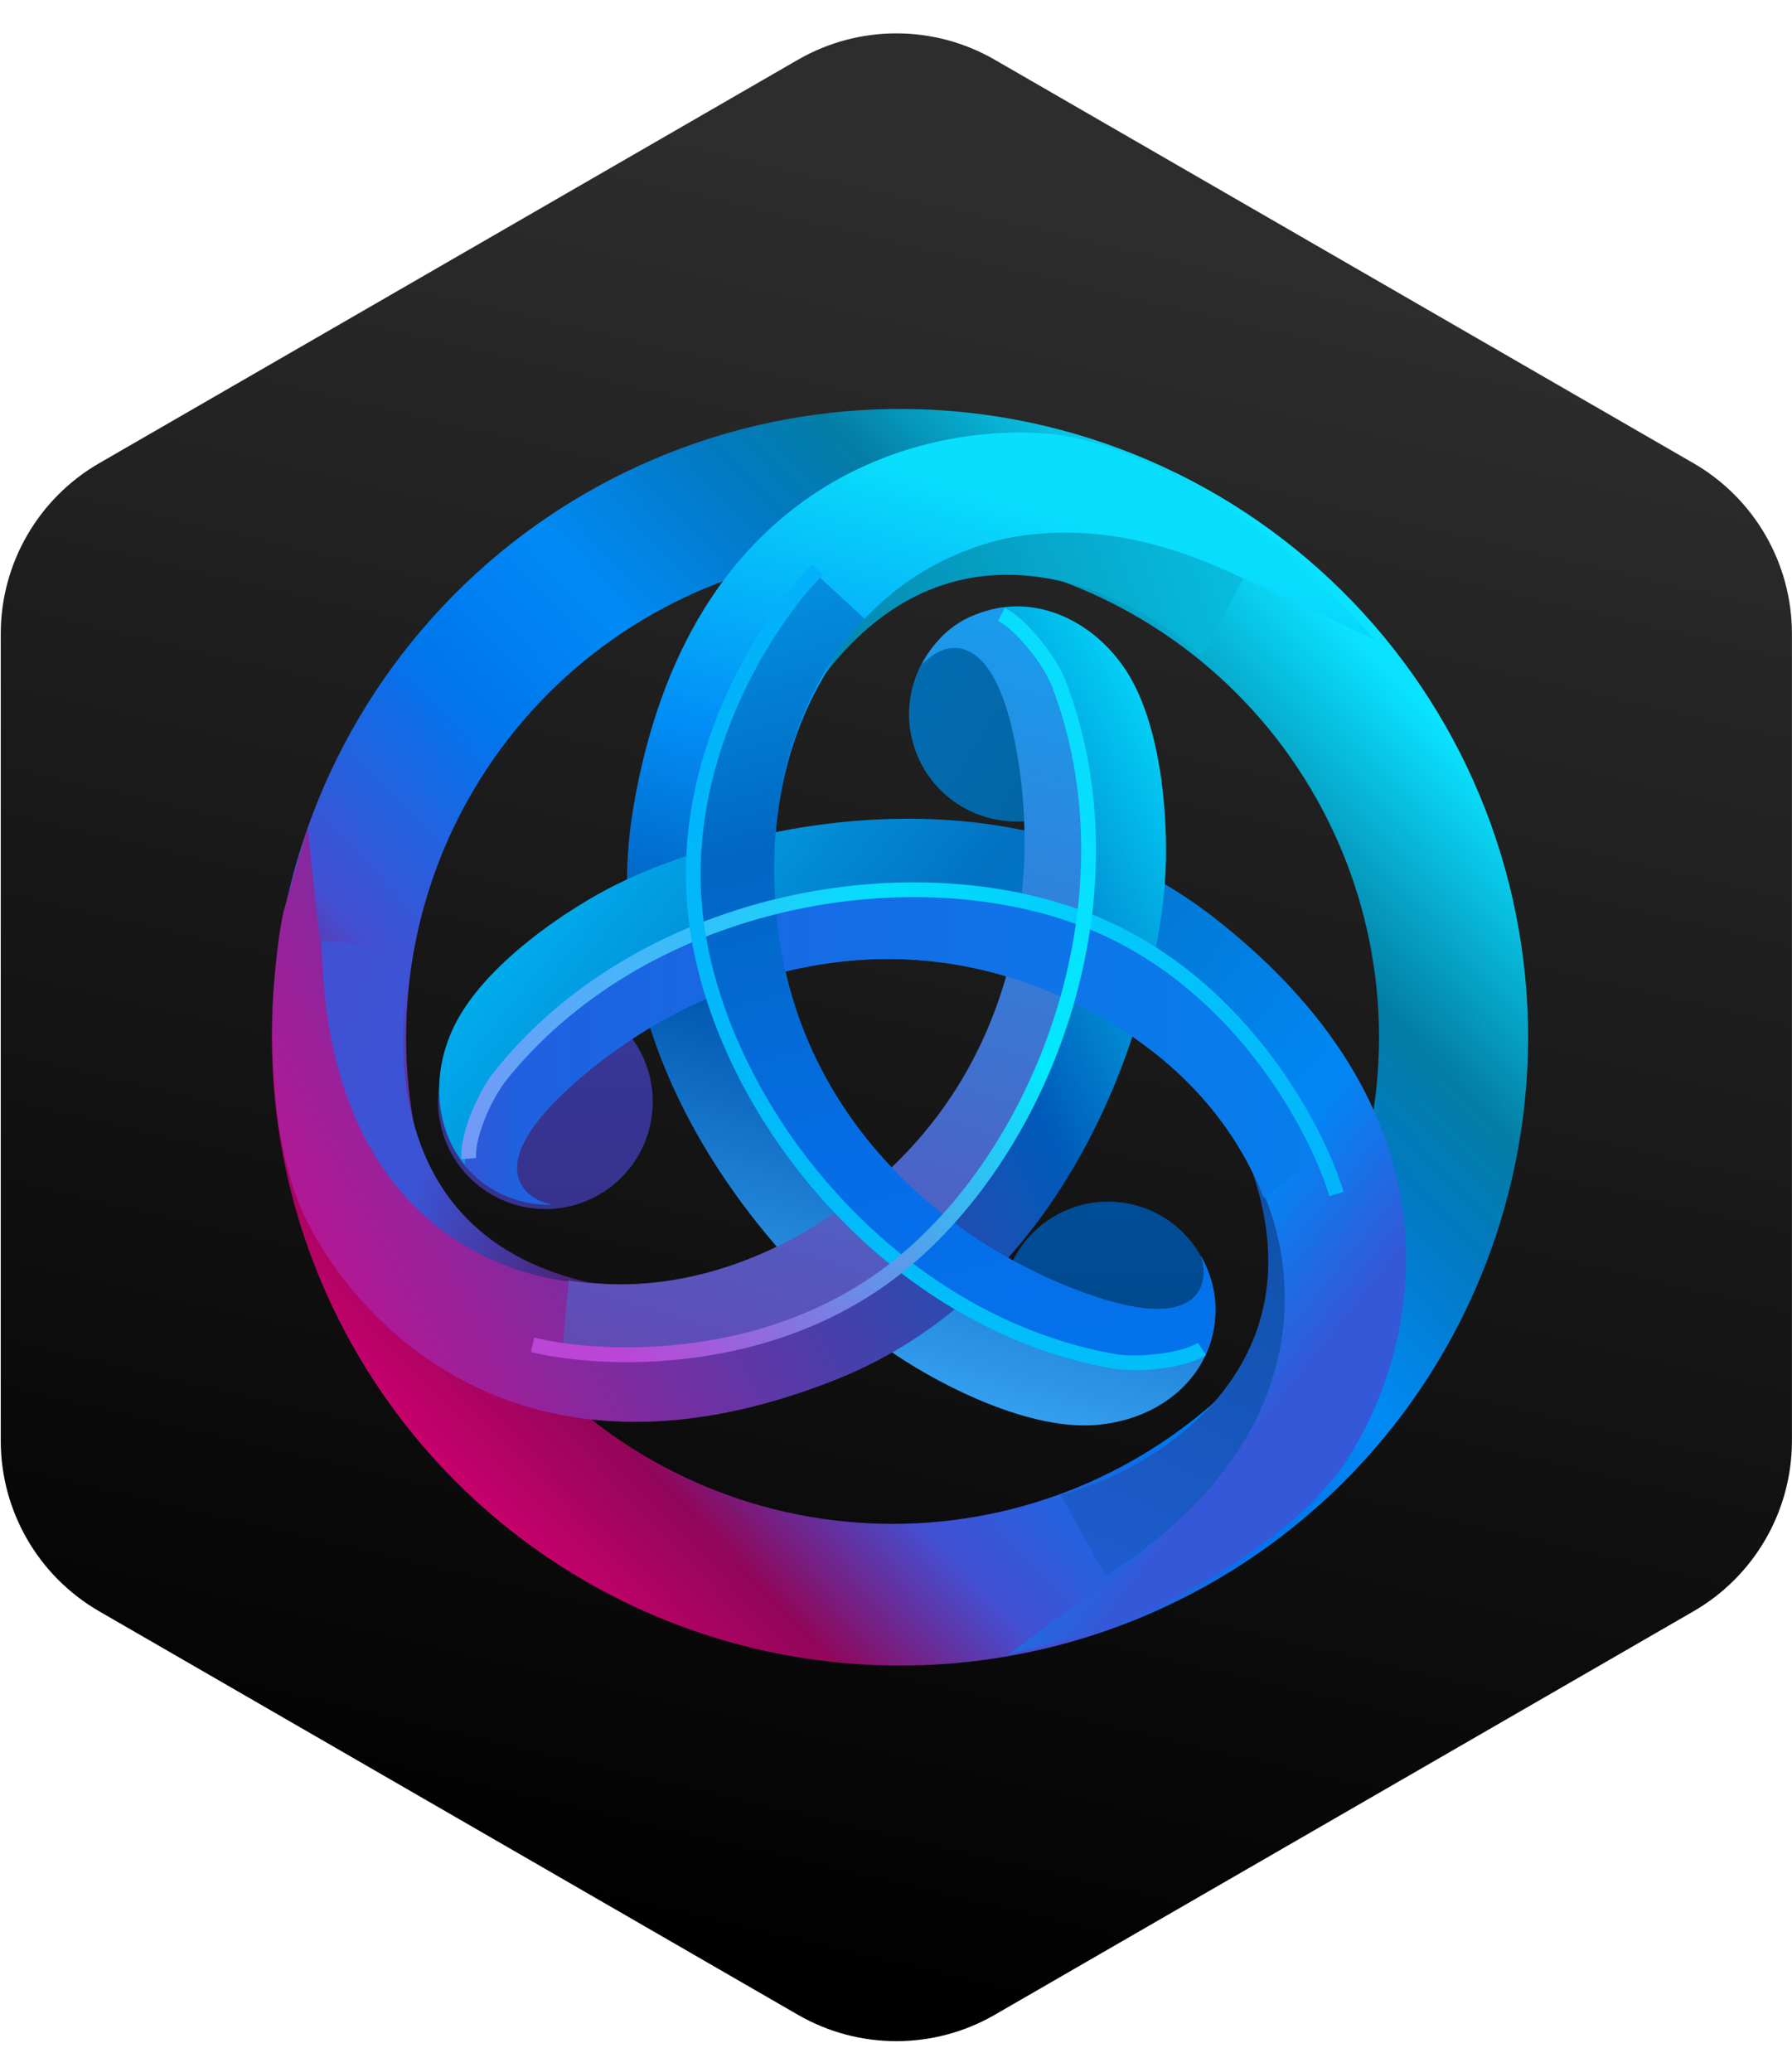 <svg width="455" height="526" viewBox="0 0 455 526" fill="none" xmlns="http://www.w3.org/2000/svg">
<path d="M252.588 511.453C237.118 520.385 218.058 520.385 202.588 511.453L25.191 409.033C9.721 400.101 0.191 383.595 0.191 365.732L0.191 160.887C0.191 143.024 9.722 126.517 25.193 117.585L202.589 15.172C218.059 6.242 237.117 6.242 252.587 15.172L429.983 117.585C445.454 126.517 454.984 143.024 454.984 160.887L454.984 365.732C454.984 383.595 445.454 400.101 429.984 409.033L252.588 511.453Z" fill="url(#paint0_linear_736_271)"/>
<path fill-rule="evenodd" clip-rule="evenodd" d="M226.624 422.802C247.725 423.049 268.666 419.106 288.233 411.202C307.8 403.298 325.604 391.589 340.613 376.755C355.622 361.92 367.539 344.255 375.672 324.782C383.804 305.309 387.992 284.416 387.992 263.313C387.992 242.209 383.804 221.316 375.672 201.843C367.539 182.37 355.622 164.705 340.613 149.87C325.604 135.036 307.8 123.327 288.233 115.423C268.666 107.519 247.725 103.576 226.624 103.823C184.648 104.315 144.559 121.335 115.05 151.192C85.541 181.048 68.992 221.334 68.992 263.313C68.992 305.291 85.541 345.577 115.05 375.433C144.559 405.29 184.648 422.31 226.624 422.802ZM226.624 386.839C259.382 386.839 290.799 373.826 313.962 350.662C337.126 327.499 350.139 296.082 350.139 263.323C350.139 230.565 337.126 199.148 313.962 175.985C290.799 152.821 259.382 139.808 226.624 139.808C193.865 139.808 162.449 152.821 139.285 175.985C116.121 199.148 103.108 230.565 103.108 263.323C103.108 296.082 116.121 327.499 139.285 350.662C162.449 373.826 193.865 386.839 226.624 386.839Z" fill="url(#paint1_linear_736_271)"/>
<path d="M281.348 359.057C288.512 359.057 295.382 356.212 300.447 351.146C305.513 346.081 308.358 339.211 308.358 332.047C308.358 324.884 305.513 318.014 300.447 312.948C295.382 307.883 288.512 305.037 281.348 305.037C274.185 305.037 267.314 307.883 262.249 312.948C257.184 318.014 254.338 324.884 254.338 332.047C254.338 339.211 257.184 346.081 262.249 351.146C267.314 356.212 274.185 359.057 281.348 359.057Z" fill="url(#paint2_linear_736_271)"/>
<path d="M265.195 110.012C291.176 111.872 321.886 134.746 334.012 145.974L349.465 162.61C321.229 149.455 296.495 134.768 265.195 135.534C233.895 136.3 193.642 168.016 196.75 227.18C199.836 286.322 245.474 318.432 278.328 329.245C304.616 337.913 307.286 326.006 304.966 318.783C315.56 339.401 301.529 359.801 278.328 361.727C259.767 363.26 235.536 349.733 225.752 342.772C199.442 324.342 149.647 271.022 160.788 205.139C174.709 122.773 232.713 107.692 265.195 110.012Z" fill="url(#paint3_linear_736_271)"/>
<path d="M115.105 265.68C113.236 268.801 112.011 272.265 111.502 275.868C110.993 279.47 111.211 283.137 112.142 286.654C113.073 290.171 114.699 293.466 116.924 296.344C119.149 299.222 121.928 301.626 125.096 303.414C128.265 305.201 131.759 306.336 135.373 306.751C138.987 307.167 142.648 306.854 146.14 305.833C149.631 304.811 152.883 303.1 155.703 300.802C158.523 298.503 160.854 295.663 162.558 292.45C165.888 286.173 166.635 278.844 164.639 272.024C162.643 265.205 158.063 259.435 151.874 255.944C145.686 252.453 138.379 251.517 131.51 253.336C124.641 255.154 118.755 259.584 115.105 265.68Z" fill="url(#paint4_linear_736_271)"/>
<path d="M342.281 370.154C328.272 392.129 293.426 409.115 277.798 414.434L255.822 420.103C280.818 401.541 305.596 385.913 319.845 358.006C334.095 330.098 325.383 279.645 271.888 254.167C218.393 228.689 168.444 253.511 143.272 277.26C123.135 296.259 132.547 304.357 139.989 305.758C117.225 305.758 105.362 283.104 114.708 261.785C122.194 244.734 145.636 229.871 156.427 224.574C185.167 210.238 255.778 191.873 308.398 233.045C374.172 284.526 359.791 342.706 342.281 370.154Z" fill="url(#paint5_linear_736_271)"/>
<path d="M281.391 167.272C279.549 164.206 277.12 161.534 274.245 159.406C271.37 157.279 268.103 155.739 264.633 154.875C261.162 154.01 257.556 153.837 254.018 154.366C250.481 154.895 247.082 156.116 244.017 157.958C240.951 159.801 238.279 162.229 236.152 165.104C234.024 167.98 232.485 171.246 231.62 174.717C230.755 178.187 230.582 181.794 231.111 185.331C231.64 188.869 232.861 192.267 234.703 195.333C238.425 201.524 244.453 205.983 251.462 207.73C258.471 209.476 265.887 208.367 272.078 204.646C278.269 200.925 282.728 194.897 284.475 187.888C286.222 180.879 285.112 173.463 281.391 167.272Z" fill="url(#paint6_linear_736_271)"/>
<path d="M77.853 309.835C66.18 286.59 68.567 247.913 71.908 231.76L78.135 209.937C81.39 240.909 82.909 270.24 99.552 296.681C116.195 323.122 163.671 341.267 212.363 308.15C261.054 275.033 265.025 219.415 257.452 185.663C251.377 158.653 239.377 162.899 234.43 168.612C246.234 147.928 271.556 150.051 285.053 168.941C295.837 184.043 296.705 211.776 295.793 223.771C293.558 255.793 273.661 325.945 211.994 350.329C134.899 380.819 92.478 338.859 77.853 309.835Z" fill="url(#paint7_linear_736_271)"/>
<path d="M315.624 146.874C255.628 117.324 219.819 150.792 209.422 171.213C242.626 127.699 287.191 150.026 305.293 166.617L315.624 146.874Z" fill="url(#paint8_linear_736_271)"/>
<path d="M280.778 400.124C338.629 362.893 329.02 315.92 317.485 296.111C336.09 347.593 293.058 373.268 269.287 379.506L280.778 400.124Z" fill="url(#paint9_linear_736_271)"/>
<path d="M81.684 238.812C82.384 307.607 125.482 325.184 150.457 325.775C97.005 314.108 100.114 264.159 104.644 240.388L81.684 238.812Z" fill="url(#paint10_linear_736_271)"/>
<path d="M254.645 154.273C267.931 165.743 286.252 198.991 270.054 257.718C248.275 336.559 178.08 347.657 142.752 343.126L144.372 325.046C164.224 328.242 187.776 324.236 211.634 308.148C260.752 275.031 264.757 219.413 257.118 185.661C250.99 158.651 238.885 163.073 233.895 168.785C239.52 158.607 246.765 155.39 254.645 154.273Z" fill="url(#paint11_linear_736_271)"/>
<path d="M320.879 304.122C313.612 285.211 298.159 266.693 271.893 254.173C218.42 228.717 168.449 253.516 143.278 277.265C123.14 296.264 132.837 304.45 140.301 305.851C136.071 305.971 131.868 305.132 128.009 303.396C124.15 301.66 120.734 299.072 118.019 295.826C118.872 280.636 133.34 251.524 187.93 232.241C262.219 205.975 319.325 252.115 336.026 292.346L320.879 304.122Z" fill="url(#paint12_linear_736_271)"/>
<path d="M219.619 157.167C204.976 172.576 195.104 196.194 196.746 227.188C199.832 286.33 245.469 318.44 278.323 329.253C304.611 337.921 307.282 326.101 304.961 318.878C309.821 327.633 309.405 335.863 306.406 343.152C285.328 349.106 242.996 345.603 202.305 292.853C149.62 224.561 190.354 167.652 204.056 148.521L206.486 145.041L219.619 157.167Z" fill="url(#paint13_linear_736_271)"/>
<path fill-rule="evenodd" clip-rule="evenodd" d="M275.328 231.362C315.34 246.356 335.849 285.033 341.146 302.543L337.535 303.638C332.435 286.74 312.516 249.311 274.015 234.865C229.472 218.164 163.151 230.509 128.129 274.745C126.127 277.567 124.467 280.616 123.183 283.829C121.651 287.637 120.687 291.402 120.884 293.963L117.142 294.248C116.879 290.789 118.126 286.368 119.702 282.428C121.322 278.466 123.423 274.657 125.175 272.425C161.312 226.766 229.45 214.158 275.328 231.362Z" fill="url(#paint14_linear_736_271)"/>
<path fill-rule="evenodd" clip-rule="evenodd" d="M175.054 235.045C169.166 192.691 193.419 156.247 206.267 143.268L208.937 145.894C196.527 158.436 173.106 193.786 178.753 234.52C185.298 281.623 227.761 334.068 283.336 343.764C285.678 344.18 289.749 344.202 293.908 343.721C298.11 343.217 302.006 342.232 304.173 340.853L306.187 344.005C303.276 345.888 298.658 346.938 294.367 347.442C290.489 347.964 286.558 347.964 282.679 347.442C225.332 337.461 181.774 283.572 175.054 235.045Z" fill="url(#paint15_linear_736_271)"/>
<path fill-rule="evenodd" clip-rule="evenodd" d="M229.537 322.701C196.266 349.537 152.534 347.545 134.782 343.211L135.658 339.555C152.796 343.736 195.172 345.597 227.173 319.79C264.186 289.935 287.278 226.524 266.966 173.883C265.501 170.66 263.609 167.648 261.34 164.931C258.67 161.626 255.759 158.802 253.439 157.642L255.102 154.293C258.167 155.825 261.537 159.174 264.295 162.589C267.031 166.025 269.439 169.834 270.468 172.548C291.437 226.875 267.666 291.948 229.537 322.701Z" fill="url(#paint16_linear_736_271)"/>
<defs>
<linearGradient id="paint0_linear_736_271" x1="227.588" y1="513.427" x2="331.926" y2="69.95" gradientUnits="userSpaceOnUse">
<stop/>
<stop offset="1" stop-color="#2D2D2D"/>
</linearGradient>
<linearGradient id="paint1_linear_736_271" x1="346.287" y1="163.469" x2="116.942" y2="380.798" gradientUnits="userSpaceOnUse">
<stop stop-color="#0AE2FF"/>
<stop offset="0.189" stop-color="#047DA5"/>
<stop offset="0.278" stop-color="#0279C2"/>
<stop offset="0.42" stop-color="#018AF6"/>
<stop offset="0.553" stop-color="#0076ED"/>
<stop offset="0.744" stop-color="#4350D3"/>
<stop offset="0.873" stop-color="#910659"/>
<stop offset="1" stop-color="#CB006D"/>
</linearGradient>
<linearGradient id="paint2_linear_736_271" x1="226.627" y1="103.84" x2="226.627" y2="422.796" gradientUnits="userSpaceOnUse">
<stop stop-color="#016FD8"/>
<stop offset="1" stop-color="#003A72"/>
</linearGradient>
<linearGradient id="paint3_linear_736_271" x1="364.152" y1="157.772" x2="281.02" y2="438.884" gradientUnits="userSpaceOnUse">
<stop stop-color="#09DEFC"/>
<stop offset="0.269" stop-color="#028DF7"/>
<stop offset="0.483" stop-color="#0056AF"/>
<stop offset="0.795" stop-color="#3AA7F7"/>
<stop offset="1" stop-color="#086EE8"/>
</linearGradient>
<linearGradient id="paint4_linear_736_271" x1="226.626" y1="103.838" x2="226.626" y2="422.794" gradientUnits="userSpaceOnUse">
<stop stop-color="#344ABE"/>
<stop offset="1" stop-color="#392470"/>
</linearGradient>
<linearGradient id="paint5_linear_736_271" x1="277.864" y1="414.871" x2="39.303" y2="222.889" gradientUnits="userSpaceOnUse">
<stop stop-color="#3458D8"/>
<stop offset="0.131" stop-color="#0187F5"/>
<stop offset="0.463" stop-color="#0271C2"/>
<stop offset="0.81" stop-color="#01BCF8"/>
<stop offset="1" stop-color="#534BCF"/>
</linearGradient>
<linearGradient id="paint6_linear_736_271" x1="77.939" y1="173.991" x2="353.447" y2="339.511" gradientUnits="userSpaceOnUse">
<stop stop-color="#027ED5"/>
<stop offset="1" stop-color="#02517B"/>
</linearGradient>
<linearGradient id="paint7_linear_736_271" x1="89.896" y1="355.319" x2="403.152" y2="188.637" gradientUnits="userSpaceOnUse">
<stop stop-color="#BD1493"/>
<stop offset="0.528" stop-color="#005AB9"/>
<stop offset="0.76" stop-color="#03DEFE"/>
<stop offset="1" stop-color="#06C1FD"/>
</linearGradient>
<linearGradient id="paint8_linear_736_271" x1="378.969" y1="223.417" x2="176.765" y2="292.299" gradientUnits="userSpaceOnUse">
<stop stop-color="#08CDED"/>
<stop offset="0.33" stop-color="#06ACCF"/>
<stop offset="1" stop-color="#03618E"/>
</linearGradient>
<linearGradient id="paint9_linear_736_271" x1="113.224" y1="371.889" x2="212.421" y2="157.471" gradientUnits="userSpaceOnUse">
<stop stop-color="#2660DE"/>
<stop offset="1" stop-color="#004988"/>
</linearGradient>
<linearGradient id="paint10_linear_736_271" x1="74.723" y1="147.473" x2="198.874" y2="188.097" gradientUnits="userSpaceOnUse">
<stop stop-color="#4C46C3"/>
<stop offset="0.244" stop-color="#4250D3"/>
<stop offset="0.585" stop-color="#3B54D6"/>
<stop offset="1" stop-color="#4F1964"/>
</linearGradient>
<linearGradient id="paint11_linear_736_271" x1="272.768" y1="104.04" x2="173.79" y2="431.686" gradientUnits="userSpaceOnUse">
<stop stop-color="#05B2FC"/>
<stop offset="1" stop-color="#7E2B9F"/>
</linearGradient>
<linearGradient id="paint12_linear_736_271" x1="78.598" y1="371.801" x2="375.337" y2="373.201" gradientUnits="userSpaceOnUse">
<stop stop-color="#6340C6"/>
<stop offset="0.179" stop-color="#1F61E0"/>
<stop offset="1" stop-color="#0184EF"/>
</linearGradient>
<linearGradient id="paint13_linear_736_271" x1="162.644" y1="114.988" x2="252.32" y2="438.935" gradientUnits="userSpaceOnUse">
<stop stop-color="#04A9F0"/>
<stop offset="0.312" stop-color="#0167C3"/>
<stop offset="0.577" stop-color="#066DE9"/>
<stop offset="1" stop-color="#007AEF"/>
</linearGradient>
<linearGradient id="paint14_linear_736_271" x1="345.349" y1="230.728" x2="59.728" y2="245.524" gradientUnits="userSpaceOnUse">
<stop stop-color="#03B0FB"/>
<stop offset="0.424" stop-color="#02DFFC"/>
<stop offset="1" stop-color="#AF75F4"/>
</linearGradient>
<linearGradient id="paint15_linear_736_271" x1="228.352" y1="105.904" x2="228.352" y2="419.848" gradientUnits="userSpaceOnUse">
<stop stop-color="#03AFFA"/>
<stop offset="1" stop-color="#00C2F9"/>
</linearGradient>
<linearGradient id="paint16_linear_736_271" x1="155.16" y1="341.088" x2="290.693" y2="209.145" gradientUnits="userSpaceOnUse">
<stop stop-color="#BB46D6"/>
<stop offset="0.672" stop-color="#02E8FD"/>
<stop offset="1" stop-color="#08DDFE"/>
</linearGradient>
</defs>
</svg>
